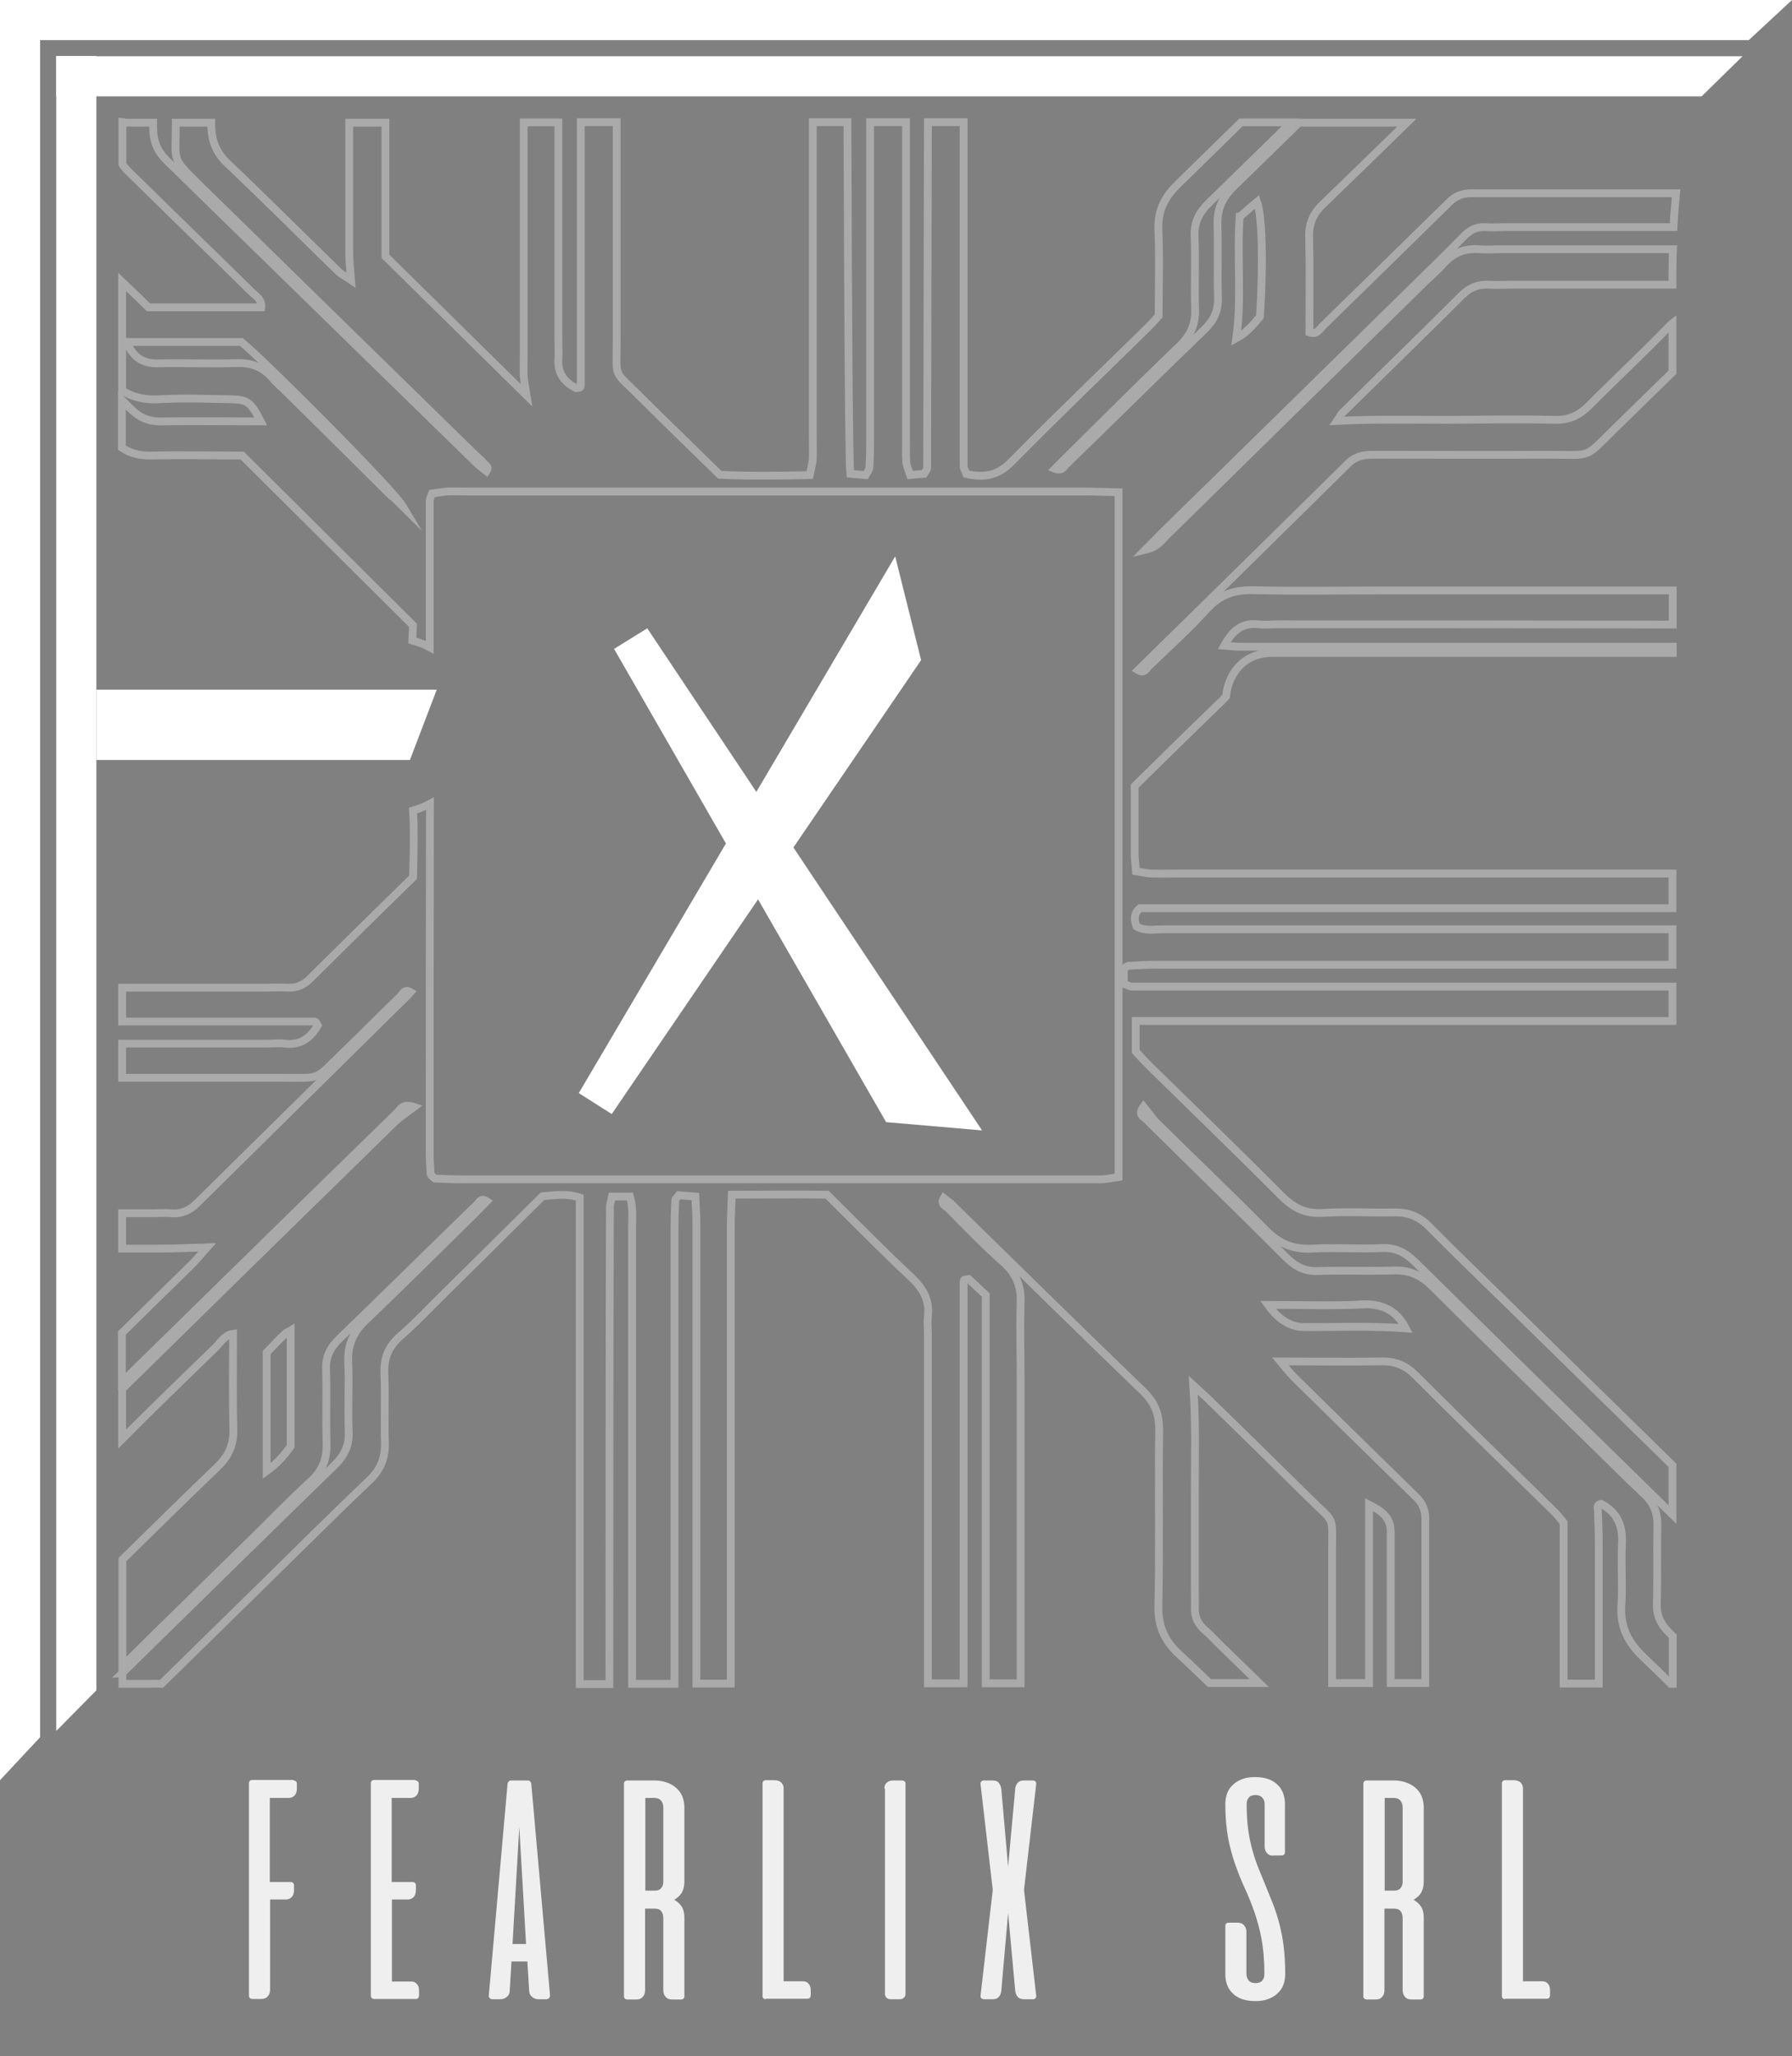 <?xml version="1.0" encoding="UTF-8"?>
<svg id="Livello_1" data-name="Livello 1" xmlns="http://www.w3.org/2000/svg" viewBox="0 0 68.81 78.94">
  <rect x="0" y="0" width="68.81" height="78.94" fill="#808080" stroke="none"/>
  <defs>
    <style>
      .cls-1 {
        stroke: #fff;
        stroke-width: 1.5px;
      }

      .cls-1, .cls-2 {
        stroke-miterlimit: 10;
      }

      .cls-2 {
        fill: none;
        stroke: #aaaaaa;
        stroke-width: .3px;
      }

      .cls-3 {
        fill: #efefef;
      }

      .cls-4 {
        fill: #fff;
      }
    </style>
  </defs>
  <path class="cls-2" d="m4.7,64.24v.41h1.04c.15,0,.31-.01.46,0,1.19-1.17,2.39-2.34,3.58-3.51,1.46-1.43,2.9-2.87,4.38-4.28.45-.42.64-.88.62-1.48-.03-.87.02-1.74-.02-2.61-.03-.6.14-1.06.61-1.47.61-.53,1.16-1.12,1.74-1.69,1.25-1.23,2.5-2.47,3.72-3.68.52-.05.96-.11,1.43.05v18.68h1.14c0-6.11,0-12.22.02-18.33,0-.1.04-.2.08-.39h.69c.13.44.08.86.08,1.27,0,5.81,0,11.63,0,17.44h1.63c0-5.81,0-11.61,0-17.42,0-.38.01-.77.03-1.15,0-.06.08-.11.14-.19.18.02.38.03.63.05.02.39.04.74.04,1.08,0,5.87,0,11.75,0,17.62h1.32c0-5.81,0-11.61,0-17.42,0-.41.02-.82.04-1.35,1.26,0,2.45-.02,3.66,0,1.09,1.08,2.15,2.16,3.25,3.19.44.42.69.86.62,1.47-.03.24,0,.49,0,.73,0,4.46,0,8.91,0,13.37h1.37c0-5.12,0-10.26,0-15.4,0-.03,0-.07.03-.09.02-.02.07-.01.17-.03.19.18.41.39.65.61v1.06c0,4.62,0,9.23,0,13.85h1.34c0-3.92,0-7.85,0-11.77,0-.94-.03-1.88,0-2.82.03-.64-.16-1.13-.65-1.57-.74-.65-1.42-1.36-2.11-2.06-.1-.1-.34-.17-.19-.41.09.07.18.13.26.2,2.46,2.41,4.92,4.83,7.4,7.22.44.43.61.87.61,1.47-.03,2.26.02,4.53-.03,6.79-.01.76.23,1.31.79,1.83.4.36.78.74,1.17,1.11h1.91c-.54-.52-1.07-1.05-1.61-1.57-.15-.15-.29-.31-.45-.44-.29-.24-.43-.54-.41-.92.01-.21,0-.42,0-.63,0-1.29,0-2.58,0-3.87,0-1.3.04-2.6-.06-4,.28.26.49.44.68.63,1.26,1.23,2.52,2.46,3.77,3.7,1.01,1,.88.61.88,2.08,0,1.67,0,3.35,0,5.02h1.42v-6.85c.5.25.83.5.83,1.03,0,.28,0,.56,0,.84,0,1.66,0,3.32,0,4.98h1.33c0-1.79,0-3.59,0-5.38,0-.31,0-.63,0-.94,0-.33-.12-.61-.37-.84-.15-.14-.3-.3-.45-.44-1.41-1.38-2.82-2.76-4.22-4.14-.19-.19-.35-.41-.52-.61,1.33,0,2.61.02,3.88,0,.54-.01.93.16,1.31.54,1.77,1.77,3.56,3.5,5.34,5.25.12.12.22.26.34.4v1.17c0,1.67,0,3.34,0,5.01h1.35c0-1.81,0-3.62,0-5.43,0-.38-.02-.77-.03-1.15,0-.13-.08-.28.12-.32.64.34.84.86.8,1.56-.04.76.03,1.53-.02,2.3-.06.83.23,1.44.84,2.02.36.34.71.69,1.06,1.03h.07v-1.83s-.09-.09-.13-.13c-.32-.31-.49-.64-.48-1.1.03-1.01,0-2.02.02-3.03.01-.49-.15-.87-.51-1.2-.64-.6-1.26-1.23-1.89-1.84-2.09-2.04-4.18-4.08-6.25-6.14-.44-.43-.89-.63-1.5-.6-.96.03-1.92-.01-2.88.02-.51.02-.87-.17-1.21-.51-1.79-1.79-3.61-3.56-5.41-5.34-.08-.08-.31-.14-.08-.46.2.24.35.48.55.67,1.38,1.36,2.78,2.69,4.14,4.07.51.52,1.06.75,1.79.71.89-.05,1.78.02,2.66-.02.55-.03.93.18,1.3.55,3.28,3.24,6.58,6.46,9.87,9.68,0,0,0,0,0,0v-1.89c-2.14-2.09-4.27-4.19-6.41-6.28-.98-.96-1.97-1.91-2.94-2.89-.37-.38-.79-.55-1.32-.54-.92.02-1.85-.04-2.77.02-.67.04-1.12-.2-1.58-.66-1.66-1.67-3.36-3.31-5.04-4.96-.2-.2-.39-.4-.55-.58v-1.17c3.38,0,6.71,0,10.04,0,3.38,0,6.75,0,10.13,0h.44v-1.32c-6.93,0-13.85,0-20.75,0-.1,0-.19-.06-.32-.11v-.58c.08-.05.14-.11.2-.11.35-.02.7-.04,1.05-.04,6.61,0,13.21,0,19.82,0v-1.36c-3.67,0-7.35,0-11.02,0-2.84,0-5.69,0-8.53,0-.35,0-.71.08-1.03-.11-.09-.25-.12-.48.13-.7h20.45v-1.33c-6.34,0-12.68,0-19.02,0-.32,0-.64.01-.96,0-.2,0-.4-.06-.62-.09-.02-.25-.05-.46-.05-.66,0-.87,0-1.74,0-2.61,1.06-1.04,2.08-2.05,3.12-3.05.16-.15.29-.28.39-.39.08-.86.66-1.67,1.77-1.67h15.38v-.24c-5.55,0-11.1,0-16.65,0-.16,0-.32-.02-.57-.04.32-.59.69-.89,1.31-.82.25.03.5,0,.75,0,5.05,0,10.11,0,15.16.01v-1.31h-11.18c-1.63,0-3.27.03-4.9-.01-.73-.02-1.29.16-1.79.7-.71.78-1.49,1.49-2.25,2.22-.09.09-.17.3-.41.15,2.7-2.65,5.39-5.29,8.06-7.93.28-.28.59-.34.96-.34,2.27,0,4.55.01,6.82,0,1.61,0,1.27.17,2.49-1.03.73-.71,1.46-1.43,2.19-2.14v-1.88s-.08.06-.12.11c-1,1.04-2.06,2.02-3.07,3.04-.37.37-.75.57-1.3.56-1.38-.03-2.77-.01-4.16,0-1.39,0-2.79-.03-4.23.04.09-.13.13-.23.2-.3,1.53-1.51,3.07-3,4.59-4.52.3-.3.63-.43,1.04-.41.28.02.57,0,.85,0,2.07,0,4.13,0,6.2,0v-.65c0-.24.01-.47.02-.71h-6.68c-.25,0-.5.02-.75,0-.58-.05-1.03.15-1.41.58-.21.24-.45.44-.68.66-3.31,3.25-6.63,6.51-9.94,9.76-.18.18-.33.43-.8.54.35-.35.56-.58.78-.79,3.42-3.35,6.84-6.7,10.25-10.05.4-.39.8-.79,1.19-1.19.23-.24.49-.38.84-.36.25.02.5,0,.75,0,2.16,0,4.31,0,6.47,0,.02-.44.06-.87.1-1.3-2.34,0-4.69,0-7.03,0-.28,0-.57,0-.85,0-.34,0-.62.12-.85.36-.17.18-.35.34-.53.52-1.43,1.4-2.86,2.81-4.3,4.21-.13.13-.24.36-.52.25,0-1.21.02-2.42-.01-3.64-.02-.53.15-.92.54-1.29,1.07-1.03,2.14-2.08,3.21-3.12h-4.14c-.84.82-1.67,1.64-2.51,2.45-.44.43-.64.87-.62,1.47.03.94-.01,1.88.02,2.82.01.49-.16.85-.51,1.19-1.77,1.71-3.52,3.44-5.29,5.16-.11.1-.19.31-.46.2.25-.25.49-.5.74-.74,1.35-1.33,2.69-2.68,4.06-3.99.41-.4.6-.83.58-1.39-.03-.94.02-1.88-.02-2.82-.02-.54.18-.91.56-1.28,1.05-1.02,2.1-2.05,3.15-3.08h-1.93c-.81.79-1.62,1.59-2.43,2.38-.52.51-.77,1.03-.74,1.75.05,1.11.01,2.23.01,3.3-.16.18-.28.31-.4.43-1.76,1.73-3.54,3.43-5.26,5.18-.52.53-1.06.61-1.72.46-.04-.12-.11-.21-.11-.31,0-4.39,0-8.8,0-13.2h-1.37c-.01,4.43-.02,8.86-.03,13.28,0,.06-.06.12-.12.22-.14.01-.31.03-.53.05-.06-.18-.13-.33-.15-.49-.02-.28-.01-.56-.01-.83,0-4.08,0-8.15,0-12.23h-1.38c0,4.07,0,8.15,0,12.22,0,.35,0,.7-.03,1.04,0,.09-.08.18-.14.29-.21-.02-.41-.03-.59-.05-.05-.33-.09-6.21-.11-13.5h-1.33c0,3.99,0,7.98,0,11.97,0,.31.01.63,0,.94-.01.2-.07.39-.12.64-1.18.03-2.3.04-3.45-.01-1.04-1.02-2.08-2.02-3.1-3.04-1.01-1-.86-.64-.86-2.09,0-2.8,0-5.61,0-8.41h-1.38c0,3.36,0,6.72,0,10.08,0,.03,0,.08-.03.1-.02.02-.07.02-.15.03-.45-.22-.72-.58-.68-1.13.02-.24,0-.49,0-.73,0-2.78,0-5.56,0-8.34h-1.33c0,2.97,0,5.94,0,8.91,0,.28-.01.56,0,.84.02.24.07.48.11.73-1.8-1.77-3.57-3.52-5.42-5.34v-.92c0-1.4,0-2.81,0-4.21h-1.39c0,1.01,0,2.03,0,3.04,0,.66,0,1.32,0,1.98,0,.31.04.62.07,1.02-.19-.13-.37-.21-.49-.33-1.41-1.37-2.8-2.77-4.23-4.12-.48-.45-.65-.92-.65-1.56,0,0,0-.02,0-.03h-1.36s0,.03,0,.05c0,1.52-.21,1.25,1.02,2.46,3.49,3.42,6.99,6.84,10.49,10.26.1.1.22.18.3.29.05.08.25.13.12.32-.13-.1-.24-.18-.34-.27-3.98-3.88-7.95-7.77-11.93-11.65-.39-.38-.53-.76-.53-1.29,0-.06,0-.11,0-.17h-.83c-.12,0-.23,0-.35-.02v1.62c.13.2.36.39.8.83,1.38,1.36,2.77,2.7,4.15,4.06.16.16.41.28.38.6h-4.33c-.34-.33-.67-.66-1.01-.98v4.18c.41.25.86.36,1.4.33.92-.05,1.85-.02,2.77,0,.65.01.78.12,1.15.85-1.28,0-2.55-.02-3.82,0-.51.01-.87-.17-1.21-.52-.1-.1-.2-.2-.3-.3v1.83c.33.22.7.31,1.14.3,1.17-.03,2.34,0,3.48,0,2.18,2.17,4.32,4.29,6.56,6.52,0,.11-.02.32-.03.58.24.07.47.15.67.26,0-1.88,0-3.75,0-5.63,0-.06.04-.13.09-.27.16-.02.36-.06.56-.08.25-.01.5,0,.75,0,7.89,0,15.77,0,23.66,0,.42,0,.84.02,1.39.03,0,8.85,0,17.54,0,26.29-.28.04-.48.09-.68.09-1.1,0-2.2,0-3.3,0-7.07,0-14.14,0-21.2,0-.38,0-.77-.02-1.07-.03-.1-.09-.13-.11-.15-.14-.02-.03-.02-.07-.02-.1-.01-.24-.03-.49-.03-.73,0-4.47,0-8.94.01-13.42-.2.11-.42.19-.65.26.05.88.02,1.73,0,2.56-1.36,1.33-2.66,2.61-3.96,3.9-.24.24-.51.36-.85.34-.28-.02-.57,0-.85,0-1.84,0-3.67,0-5.51,0v1.3c2.44,0,4.89,0,7.33,0,.04,0,.07,0,.1.02.02.01.03.05.08.13-.27.46-.63.77-1.25.7-.25-.03-.5,0-.75,0-1.84,0-3.68,0-5.51,0v1.31c2.02,0,4.04,0,6.06,0,1.66,0,1.29.13,2.49-1.03.71-.68,1.4-1.39,2.11-2.07.1-.09.17-.33.41-.19-.03.03-.04.06-.07.09-2.7,2.67-5.41,5.33-8.11,8-.3.3-.62.44-1.04.4-.21-.02-.43,0-.64,0-.4,0-.81,0-1.21,0v1.36c.47,0,.95,0,1.42,0,.59,0,1.19-.03,1.84-.05-.2.22-.37.44-.56.63-.9.89-1.81,1.77-2.71,2.66v1.88c.06-.05.11-.1.17-.16,3.47-3.4,6.93-6.8,10.41-10.19.11-.11.19-.36.64-.21-.32.24-.56.4-.76.59-3.49,3.41-6.97,6.82-10.45,10.24v1.92c1.17-1.18,2.37-2.33,3.56-3.49.22-.21.38-.51.7-.55,0,1.22-.02,2.43.01,3.64.02.6-.17,1.05-.61,1.47-1.23,1.18-2.44,2.37-3.65,3.56v4.09c1.67-1.66,3.36-3.3,5.04-4.95.73-.71,1.43-1.45,2.19-2.14.46-.42.63-.88.61-1.48-.03-.94.01-1.88-.02-2.82-.02-.5.17-.85.52-1.19,1.77-1.71,3.52-3.44,5.29-5.16.07-.07.14-.26.36-.11-.23.23-.44.46-.66.67-1.33,1.31-2.65,2.62-4,3.91-.47.45-.68.93-.66,1.57.04.9-.02,1.81.02,2.72.02.54-.18.91-.56,1.28-2.72,2.65-5.43,5.31-8.14,7.97Zm47.56-14.16c.79-.04,1.35.21,1.72.92-1.32-.1-2.62-.04-3.93-.05q-.76-.01-1.36-.85c1.26,0,2.41.04,3.57-.01Zm-4.65-41.76c.19-.17.42-.37.66-.57.2.59.24,2.36.11,4.41-.26.31-.52.62-.91.83.22-1.54.02-3.07.13-4.67ZM14.97,18.98c-1.34-1.33-2.68-2.66-4.02-3.98-.17-.17-.36-.33-.52-.52-.35-.39-.77-.55-1.3-.54-1.02.03-2.03-.01-3.05.01-.6.02-.97-.24-1.22-.82h4.41c.96.79,5.82,5.67,6.2,6.31-.16-.16-.33-.31-.49-.47Zm-3.81,36.55c-.31.44-.6.72-.92.95v-4.55c.27-.28.48-.51.71-.72.07-.07.18-.1.21-.12v4.44Z"/>
  <polygon class="cls-1" points="22.87 42.35 34.09 23.32 34.56 25.2 22.87 42.35"/>
  <polygon class="cls-1" points="24.23 24.54 36.22 42.52 34.48 42.37 24.23 24.54"/>
  <g>
    <path class="cls-3" d="m11.27,68.36s.07.01.09.03c.02.02.04.05.04.09v.2c0,.1-.03.19-.08.25-.06.06-.13.1-.22.1h-.74v3.23h.8s.07,0,.09.03c.02.02.04.05.04.09v.2c0,.1-.03.19-.08.25-.06.06-.13.1-.22.1h-.62v3.47c0,.1-.03.19-.09.25-.06.07-.14.1-.26.1h-.34s-.07-.01-.09-.04c-.02-.02-.03-.05-.03-.09v-8.15s0-.07.03-.09c.02-.02.05-.04.09-.04h1.6Z"/>
    <path class="cls-3" d="m15.95,68.36s.07.01.09.03c.02.02.04.05.04.09v.2c0,.1-.03.19-.08.25-.06.06-.13.1-.22.1h-.74v3.23h.8s.07,0,.09.03c.02.02.04.05.04.09v.2c0,.1-.03.19-.08.25-.06.06-.13.1-.22.1h-.62v3.15h.74c.09,0,.17.03.22.1.06.06.08.15.08.25v.2s-.01.07-.04.09c-.02.02-.05.03-.09.03h-1.6s-.07-.01-.09-.04c-.02-.02-.03-.05-.03-.09v-8.15s0-.07.03-.09c.02-.02.05-.04.09-.04h1.6Z"/>
    <path class="cls-3" d="m20.28,68.36s.06.01.08.04c.02.02.03.05.04.08l.72,8.13s0,.07-.03.1c-.03.03-.07.05-.12.05h-.29c-.1,0-.18-.03-.25-.09-.07-.06-.1-.13-.11-.21l-.07-1.15h-.61l-.07,1.15c0,.08-.04.16-.11.21-.07.06-.15.09-.25.09h-.29c-.06,0-.1-.02-.12-.05-.03-.03-.04-.07-.03-.1l.72-8.13s.02-.06.04-.08c.02-.02.05-.04.08-.04h.68Zm-.61,6.28h.53l-.26-4.49-.26,4.49Z"/>
    <path class="cls-3" d="m25.14,68.36c.17,0,.33.03.47.08s.26.12.36.21c.1.09.18.2.23.32.05.13.08.27.08.43v2.84c0,.18-.04.32-.1.43-.07.11-.17.2-.29.27.12.07.22.16.29.27.07.11.1.25.1.42v3.01s0,.07-.03.09c-.02.02-.05.04-.09.04h-.34c-.12,0-.2-.03-.26-.1-.06-.07-.09-.15-.09-.25v-2.78c0-.11-.03-.2-.08-.26-.05-.07-.14-.1-.27-.1h-.35v3.14c0,.1-.03.19-.09.25-.06.07-.14.1-.26.1h-.34s-.07-.01-.09-.04c-.02-.02-.03-.05-.03-.09v-8.15s0-.07.03-.09c.02-.02.05-.04.09-.04h1.04Zm-.36.67v3.56h.35c.12,0,.21-.03.26-.1.06-.07.08-.15.08-.26v-2.84c0-.1-.03-.19-.09-.26-.06-.07-.15-.1-.26-.1h-.35Z"/>
    <path class="cls-3" d="m29.4,76.76s-.07-.01-.09-.04c-.02-.02-.03-.05-.03-.09v-8.15s0-.07.03-.09c.02-.02.05-.04.09-.04h.34c.1,0,.19.03.25.08.06.06.1.13.1.22v7.42h.74c.09,0,.17.03.22.1.06.06.08.15.08.25v.2s-.01.07-.04.09c-.02.02-.05.03-.09.03h-1.6Z"/>
    <path class="cls-3" d="m33.96,68.66c0-.09.03-.17.1-.22.06-.06.15-.08.25-.08h.34s.07.01.09.04c.02.02.03.05.03.09v8.06c0,.06-.02.11-.06.15s-.09.06-.15.06h-.37c-.06,0-.11-.02-.15-.06s-.06-.09-.06-.15v-7.88Z"/>
    <path class="cls-3" d="m39.32,72.56l.47,4.07s0,.07-.03.09c-.02.02-.05.04-.09.04h-.34c-.12,0-.2-.03-.26-.1-.05-.07-.08-.15-.09-.25l-.27-2.96-.26,2.96c0,.1-.04.19-.09.25-.05.07-.14.1-.25.1h-.34s-.07-.01-.09-.04c-.02-.02-.03-.05-.03-.09l.47-4.07-.47-4.07s0-.07.03-.09c.02-.02.05-.04.09-.04h.34c.12,0,.2.03.25.1.05.07.08.15.09.25l.26,2.96.27-2.96c0-.1.04-.19.09-.25.05-.07.14-.1.26-.1h.34s.07.01.09.04c.02.02.03.05.03.09l-.47,4.07Z"/>
    <path class="cls-3" d="m48.91,71.25c-.12,0-.2-.03-.26-.1-.06-.07-.09-.15-.09-.26v-1.61c0-.11-.03-.2-.09-.26-.06-.07-.15-.1-.26-.1s-.21.03-.26.1c-.06.07-.08.15-.08.26,0,.36.02.69.06.98.04.29.1.56.17.81s.15.48.24.7.18.44.27.66c.09.22.18.44.27.67.09.23.17.48.24.74.07.27.13.56.17.88.04.32.06.68.06,1.08,0,.16-.03.3-.08.43-.05.13-.13.23-.23.32-.1.09-.22.16-.37.21-.14.05-.3.07-.47.07-.36,0-.65-.09-.85-.28-.2-.18-.3-.44-.3-.76v-1.84s0-.07.03-.09c.02-.02.05-.04.09-.04h.34c.12,0,.2.03.26.1.06.07.09.15.09.25v1.61c0,.11.03.19.09.26.06.07.15.1.26.1s.21-.03.26-.1c.06-.07.08-.15.08-.26,0-.51-.04-.96-.11-1.34s-.17-.73-.28-1.05c-.11-.31-.23-.61-.36-.89-.13-.28-.25-.58-.36-.89-.11-.31-.21-.66-.28-1.03-.07-.38-.11-.82-.11-1.32,0-.16.03-.3.08-.43s.13-.23.23-.32c.1-.09.22-.16.36-.21.14-.05.3-.07.47-.07.36,0,.65.09.85.28.2.18.3.44.3.76v1.84s0,.07-.03.09c-.02.02-.05.04-.09.04h-.34Z"/>
    <path class="cls-3" d="m53.53,68.36c.17,0,.33.03.47.08s.26.12.36.21c.1.09.18.2.23.32.05.13.08.27.08.43v2.84c0,.18-.04.32-.1.43-.07.11-.17.2-.29.27.12.07.22.16.29.27.07.11.1.25.1.42v3.01s0,.07-.03.09c-.02.02-.05.04-.09.04h-.34c-.12,0-.2-.03-.26-.1-.06-.07-.09-.15-.09-.25v-2.78c0-.11-.03-.2-.08-.26-.05-.07-.14-.1-.27-.1h-.35v3.14c0,.1-.03.19-.09.25-.06.07-.14.1-.26.1h-.34s-.07-.01-.09-.04c-.02-.02-.03-.05-.03-.09v-8.15s0-.07.03-.09c.02-.02.05-.04.09-.04h1.04Zm-.36.67v3.56h.35c.12,0,.21-.03.26-.1.06-.07.08-.15.08-.26v-2.84c0-.1-.03-.19-.09-.26-.06-.07-.15-.1-.26-.1h-.35Z"/>
    <path class="cls-3" d="m57.79,76.76s-.07-.01-.09-.04c-.02-.02-.03-.05-.03-.09v-8.15s0-.07.03-.09c.02-.02.05-.04.09-.04h.34c.1,0,.19.03.25.08.06.06.1.13.1.22v7.42h.74c.09,0,.17.03.22.1.06.06.08.15.08.25v.2s-.01.07-.04.09c-.02.02-.05.03-.09.03h-1.6Z"/>
  </g>
  <polyline class="cls-4" points="3.7 26.48 16.77 26.48 15.74 29.18 3.7 29.18"/>
  <polyline class="cls-4" points="67.15 1.54 0 1.54 0 0 68.81 0"/>
  <polyline class="cls-4" points="65.34 3.7 2.16 3.7 2.16 2.16 66.91 2.16"/>
  <polyline class="cls-4" points="1.54 66.7 1.54 0 0 0 0 68.35"/>
  <polyline class="cls-4" points="3.7 64.9 3.7 2.15 2.16 2.15 2.16 66.46"/>
</svg>
